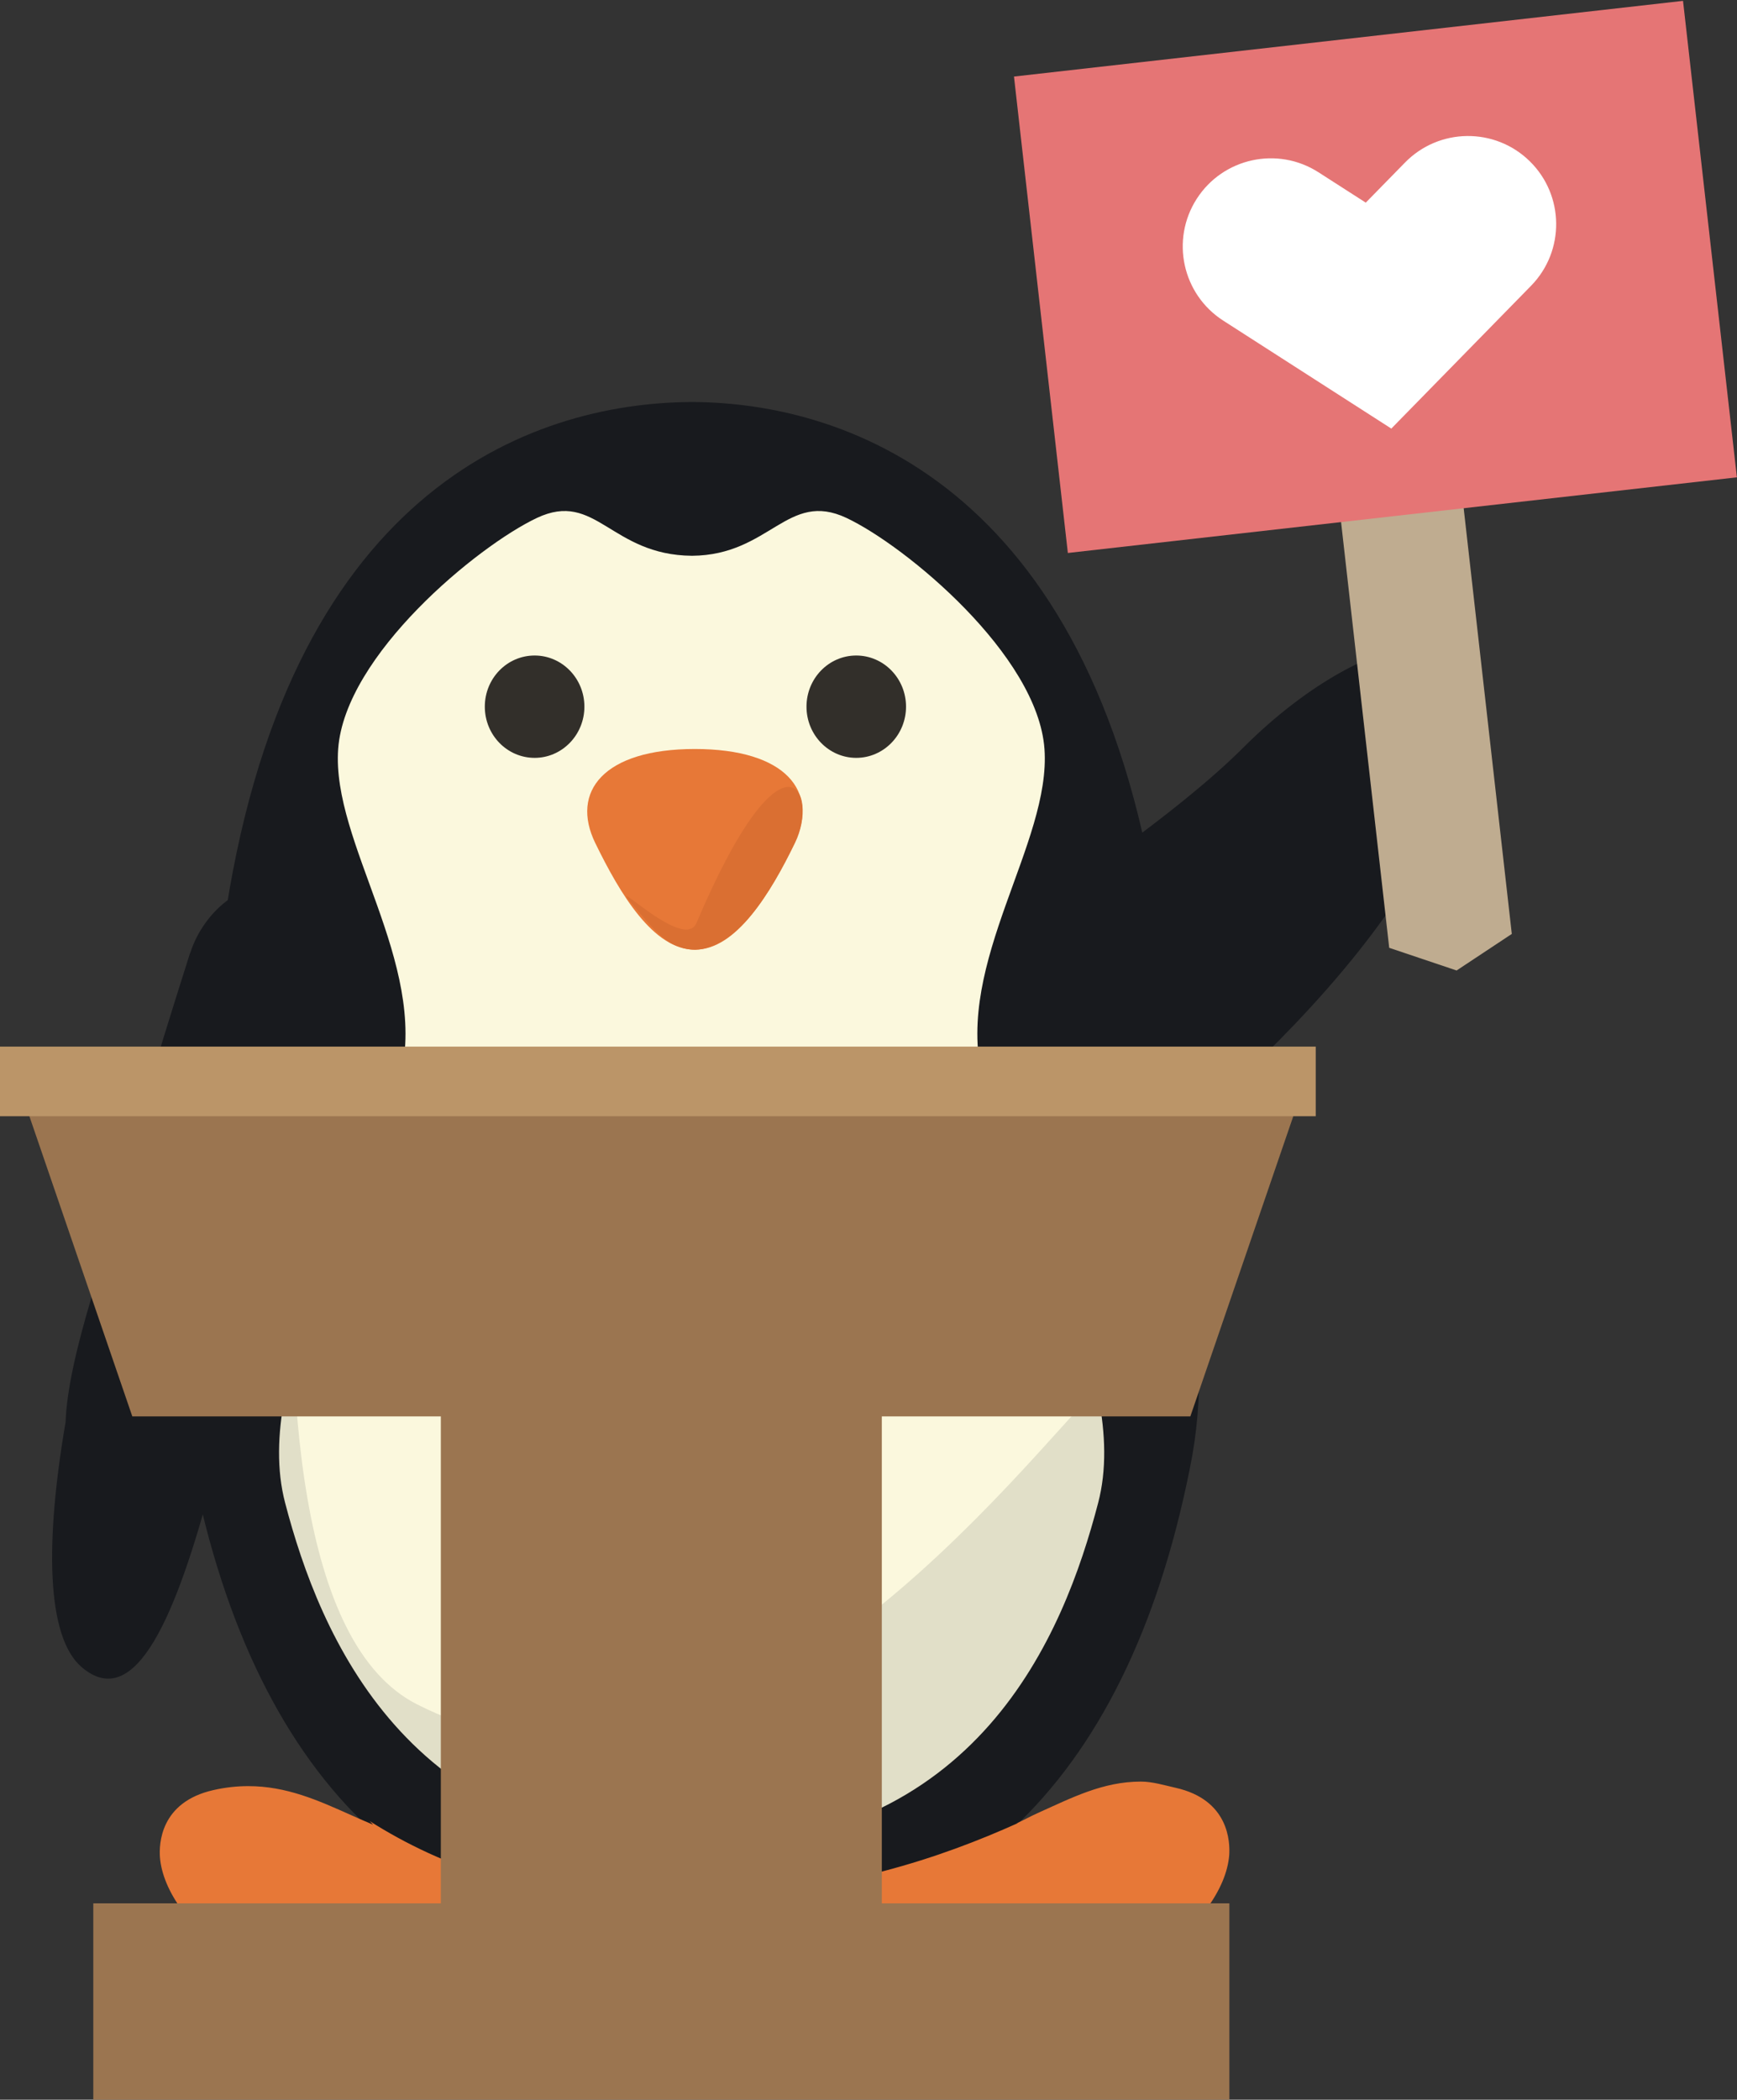 <?xml version="1.0" encoding="UTF-8" standalone="no"?>
<svg width="1505px" height="1819px" viewBox="0 0 1505 1819" version="1.1" xmlns="http://www.w3.org/2000/svg" xmlns:xlink="http://www.w3.org/1999/xlink" xmlns:sketch="http://www.bohemiancoding.com/sketch/ns">
    <rect x="0" y="0" width="1505" height="1819" fill="#333333" stroke="none"/>
    <!-- Generator: Sketch 3.3.3 (12072) - http://www.bohemiancoding.com/sketch -->
    <title>penguin-single-01-11@1x</title>
    <desc>Created with Sketch.</desc>
    <defs>
        <path id="path-1" d="M98.136,2.916 L97.278,3.564 C59.442,51.534 26.652,437.934 8.988,538.95 C-8.658,639.984 44.286,849.612 102.318,937.992 C145.746,1004.16 244.326,1037.766 372.636,1037.766 C404.91,1037.766 439.116,1035.648 474.744,1031.376 C460.728,1032.27 446.274,1032.72 431.394,1032.72 C388.326,1032.72 341.898,1028.952 293.1,1021.32 C98.874,991.032 28.26,748.56 25.728,597.054 C23.442,458.664 54.774,137.028 98.652,3.384 L98.136,2.916 L98.136,2.916 Z"></path>
    </defs>
    <g id="Page-1" stroke="none" stroke-width="1" fill="none" fill-rule="evenodd" sketch:type="MSPage">
        <g id="penguin-single-01-11" sketch:type="MSLayerGroup" transform="translate(0, -5)">
            <path d="M936.072,1052.736 C936.072,1052.736 1181.046,883.866 1256.508,699.012 C1331.964,514.164 1189.176,540.714 1077.168,652.71 C965.16,764.682 661.818,938.124 661.818,938.124 L936.072,1052.736" id="Fill-1" fill="#181A1E" sketch:type="MSShapeGroup"></path>
            <path d="M261.294,775.764 C212.988,757.776 175.644,796.53 165.06,829.962 L164.508,831.15 C134.652,925.134 101.97,1031.628 78.954,1129.962 C66.708,1171.2 57.846,1208.328 56.826,1237.002 C38.958,1341.108 40.104,1423.038 70.764,1449.258 C117.834,1489.482 153.192,1402.338 183.204,1289.916 C183.414,1290.942 247.782,1099.356 264.906,994.872 C282.036,890.382 309.612,793.752 261.294,775.764" id="Fill-2" fill="#181A1E" sketch:type="MSShapeGroup"></path>
            <path d="M904.758,592.506 C866.934,544.512 806.394,483.924 783.684,463.722 C760.986,443.526 667.668,380.37 619.74,385.428 C516.882,396.258 359.934,461.172 309.486,564.732 C259.032,668.28 221.208,1039.512 223.728,1191.054 C226.26,1342.56 296.874,1585.032 491.1,1615.32 C685.29,1645.62 841.704,1615.32 899.724,1526.934 C957.72,1438.542 1010.7,1228.92 993.036,1127.898 C975.402,1026.906 942.612,640.494 904.758,592.506" id="Fill-3" fill="#FBF8DD" sketch:type="MSShapeGroup"></path>
            <path d="M602.04,653.862 C522.918,653.862 494.136,690.828 515.724,735.258 C537.33,779.64 566.136,827.742 602.04,827.742 C638.028,827.742 666.834,779.64 688.338,735.258 C709.998,690.828 681.168,653.862 602.04,653.862" id="Fill-4" fill="#E77837" sketch:type="MSShapeGroup"></path>
            <g id="Group-7" transform="translate(198, 594)">
                <mask id="mask-2" sketch:name="Clip 6" fill="white">
                    <use xlink:href="#path-1"></use>
                </mask>
                <g id="Clip-6"></g>
                <path d="M-8.658,2.916 L474.744,2.916 L474.744,1037.766 L-8.658,1037.766 L-8.658,2.916 Z" id="Fill-5" fill="#E8E8E4" sketch:type="MSShapeGroup" mask="url(#mask-2)"></path>
            </g>
            <path d="M973.512,1189.812 C959.418,1189.836 900.324,1270.614 813.918,1351.416 C727.524,1432.224 613.824,1513.032 490.488,1513.032 C448.32,1513.032 405.024,1503.588 361.32,1481.472 C156.66,1377.936 306.846,618.966 297.108,597.384 C253.236,731.028 221.898,1052.664 224.184,1191.054 C226.716,1342.56 297.324,1585.032 491.556,1615.32 C540.354,1622.952 586.782,1626.72 629.85,1626.72 C644.736,1626.72 659.184,1626.27 673.2,1625.376 C685.104,1623.942 697.188,1622.286 709.41,1620.372 C903.624,1590.078 974.244,1347.636 976.77,1196.106 C976.842,1191.804 975.744,1189.812 973.512,1189.812" id="Fill-8" fill="#E1DFC8" sketch:type="MSShapeGroup"></path>
            <path d="M683.088,686.754 C668.58,686.73 641.604,714.78 603.402,804.636 C601.68,808.668 598.536,810.264 594.552,810.264 C586.104,810.264 573.906,803.052 563.442,795.828 C552.996,788.604 544.338,781.38 542.988,781.38 C542.172,781.38 544.302,784.32 550.824,792.03 C561.786,804.954 571.032,815.934 581.442,822.198 C588.192,825.732 595.2,827.742 602.502,827.742 C638.454,826.164 667.29,779.64 688.794,735.258 C699.486,713.34 697.2,686.754 683.088,686.754" id="Fill-9" fill="#DA6F32" sketch:type="MSShapeGroup"></path>
            <path d="M599.628,1606.128 C352.434,1605.624 276.906,1421.25 247.056,1307.01 C217.062,1192.656 323.676,1036.458 347.172,937.506 C370.668,838.548 287.094,735.156 293.004,653.796 C298.914,572.412 413.922,477.882 465.204,453.684 C516.348,429.612 529.014,485.94 599.628,486.474 C667.206,485.94 682.248,429.612 733.41,453.684 C784.71,477.882 899.07,572.412 904.968,653.796 C910.866,735.156 827.502,838.548 850.986,937.506 C874.482,1036.458 981.456,1192.656 951.468,1307.01 C921.636,1421.25 847.644,1605.624 599.628,1606.128 L599.628,1606.128 Z M610.5,1680.402 C769.926,1680.402 877.398,1589.232 877.398,1589.232 C951.414,1520.25 1003.338,1415.73 1030.998,1276.746 C1056.18,1154.436 1014.456,1044.954 1011.402,940.398 C1010.028,893.07 1011.87,846.48 1005.108,810.342 C952.14,431.502 738.696,353.862 599.628,353.256 C458.394,353.862 246.402,431.502 193.434,810.342 C186.648,846.48 187.746,893.07 186.378,940.398 C183.324,1044.954 141.612,1154.436 166.77,1276.746 C194.454,1415.73 246.366,1520.25 320.394,1589.232 C320.394,1589.232 451.08,1680.402 610.5,1680.402 L610.5,1680.402 Z" id="Fill-10" fill="#181A1E" sketch:type="MSShapeGroup"></path>
            <path d="M741.87,572.88 C718.104,572.88 698.778,592.68 698.778,617.196 C698.778,641.688 718.104,661.542 741.87,661.542 C765.648,661.542 785.016,641.688 785.016,617.196 C785.016,592.68 765.648,572.88 741.87,572.88" id="Fill-11" fill="#322F2A" sketch:type="MSShapeGroup"></path>
            <path d="M463.242,572.88 C439.338,572.88 420.06,592.68 420.06,617.196 C420.06,641.688 439.338,661.542 463.242,661.542 C486.966,661.542 506.346,641.688 506.346,617.196 C506.346,592.68 486.966,572.88 463.242,572.88" id="Fill-12" fill="#322F2A" sketch:type="MSShapeGroup"></path>
            <path d="M1018.494,1553.754 C1008.474,1551.486 998.37,1548.402 988.536,1548.402 L988.524,1548.402 C955.458,1548.402 928.428,1562.532 899.586,1575.456 C893.322,1578.24 886.782,1581.858 880.782,1584.612 L880.782,1584.402 L881.91,1584.402 L881.886,1584.402 C814.974,1614.402 730.47,1643.448 602.532,1650.822 C472.812,1658.286 380.58,1620.93 320.328,1582.626 C321.324,1583.676 322.29,1584.744 323.31,1585.788 C316.854,1583.076 310.488,1580.226 304.236,1577.46 C275.406,1564.536 248.148,1552.332 215.064,1552.332 C205.212,1552.332 195.144,1553.442 185.1,1555.722 C138.486,1566.114 137.802,1602.93 138.57,1613.904 C143.286,1673.376 238.524,1747.68 342.894,1749.63 C344.874,1749.654 347.07,1749.732 349.104,1749.732 C432.048,1749.732 510.048,1719.294 557.37,1695.66 L557.544,1695.582 C564.624,1696.254 571.962,1696.752 579.366,1697.118 L580.176,1697.496 C587.478,1697.844 594.828,1698.402 602.124,1698.402 L603.216,1698.402 C616.458,1698.402 629.406,1697.34 642.168,1696.278 C643.41,1696.182 644.664,1695.954 645.894,1695.834 L646.806,1694.046 C694.08,1717.626 771.366,1746.402 854.358,1746.402 L858.036,1746.402 L860.7,1747.998 C965.07,1746.054 1060.314,1671.588 1065.036,1612.104 C1065.774,1601.124 1065.12,1564.17 1018.494,1553.754" id="Fill-13" fill="#E77837" sketch:type="MSShapeGroup"></path>
            <path d="M1203.66,826.098 L1262.058,845.742 L1309.878,814.068 L1244.85,238.914 L1138.62,250.926 L1203.66,826.098" id="Fill-14" fill="#BFAC90" sketch:type="MSShapeGroup"></path>
            <path d="M1504.908,418.512 L925.224,484.05 L878.55,71.316 L1458.234,5.742 L1504.908,418.512" id="Fill-15" fill="#E57575" sketch:type="MSShapeGroup"></path>
            <path d="M1205.484,376.284 L1059.876,282.768 C1024.398,259.986 1014.102,212.742 1036.884,177.252 C1059.678,141.774 1106.916,131.472 1142.4,154.266 L1183.35,180.552 L1217.388,145.776 C1246.884,115.65 1295.238,115.128 1325.37,144.618 C1355.514,174.126 1356.03,222.468 1326.534,252.606 L1205.484,376.284" id="Fill-16" fill="#FFFFFF" sketch:type="MSShapeGroup"></path>
            <path d="M1031.352,1232.046 L114.636,1232.046 L9.006,924.012 L1137.006,924.012 L1031.352,1232.046" id="Fill-17" fill="#9B7550" sketch:type="MSShapeGroup"></path>
            <path d="M381.96,924 L764.04,924 L764.04,1764 L381.96,1764 L381.96,924 Z" id="Fill-18" fill="#9B7550" sketch:type="MSShapeGroup"></path>
            <path d="M1065.18,1824 L80.832,1824 L80.832,1653.888 L1065.18,1653.894 L1065.18,1824" id="Fill-19" fill="#9B7550" sketch:type="MSShapeGroup"></path>
            <path d="M0,911.688 L1140,911.688 L1140,972 L0,972 L0,911.688 Z" id="Fill-20" fill="#BB9568" sketch:type="MSShapeGroup"></path>
        </g>
    </g>
</svg>